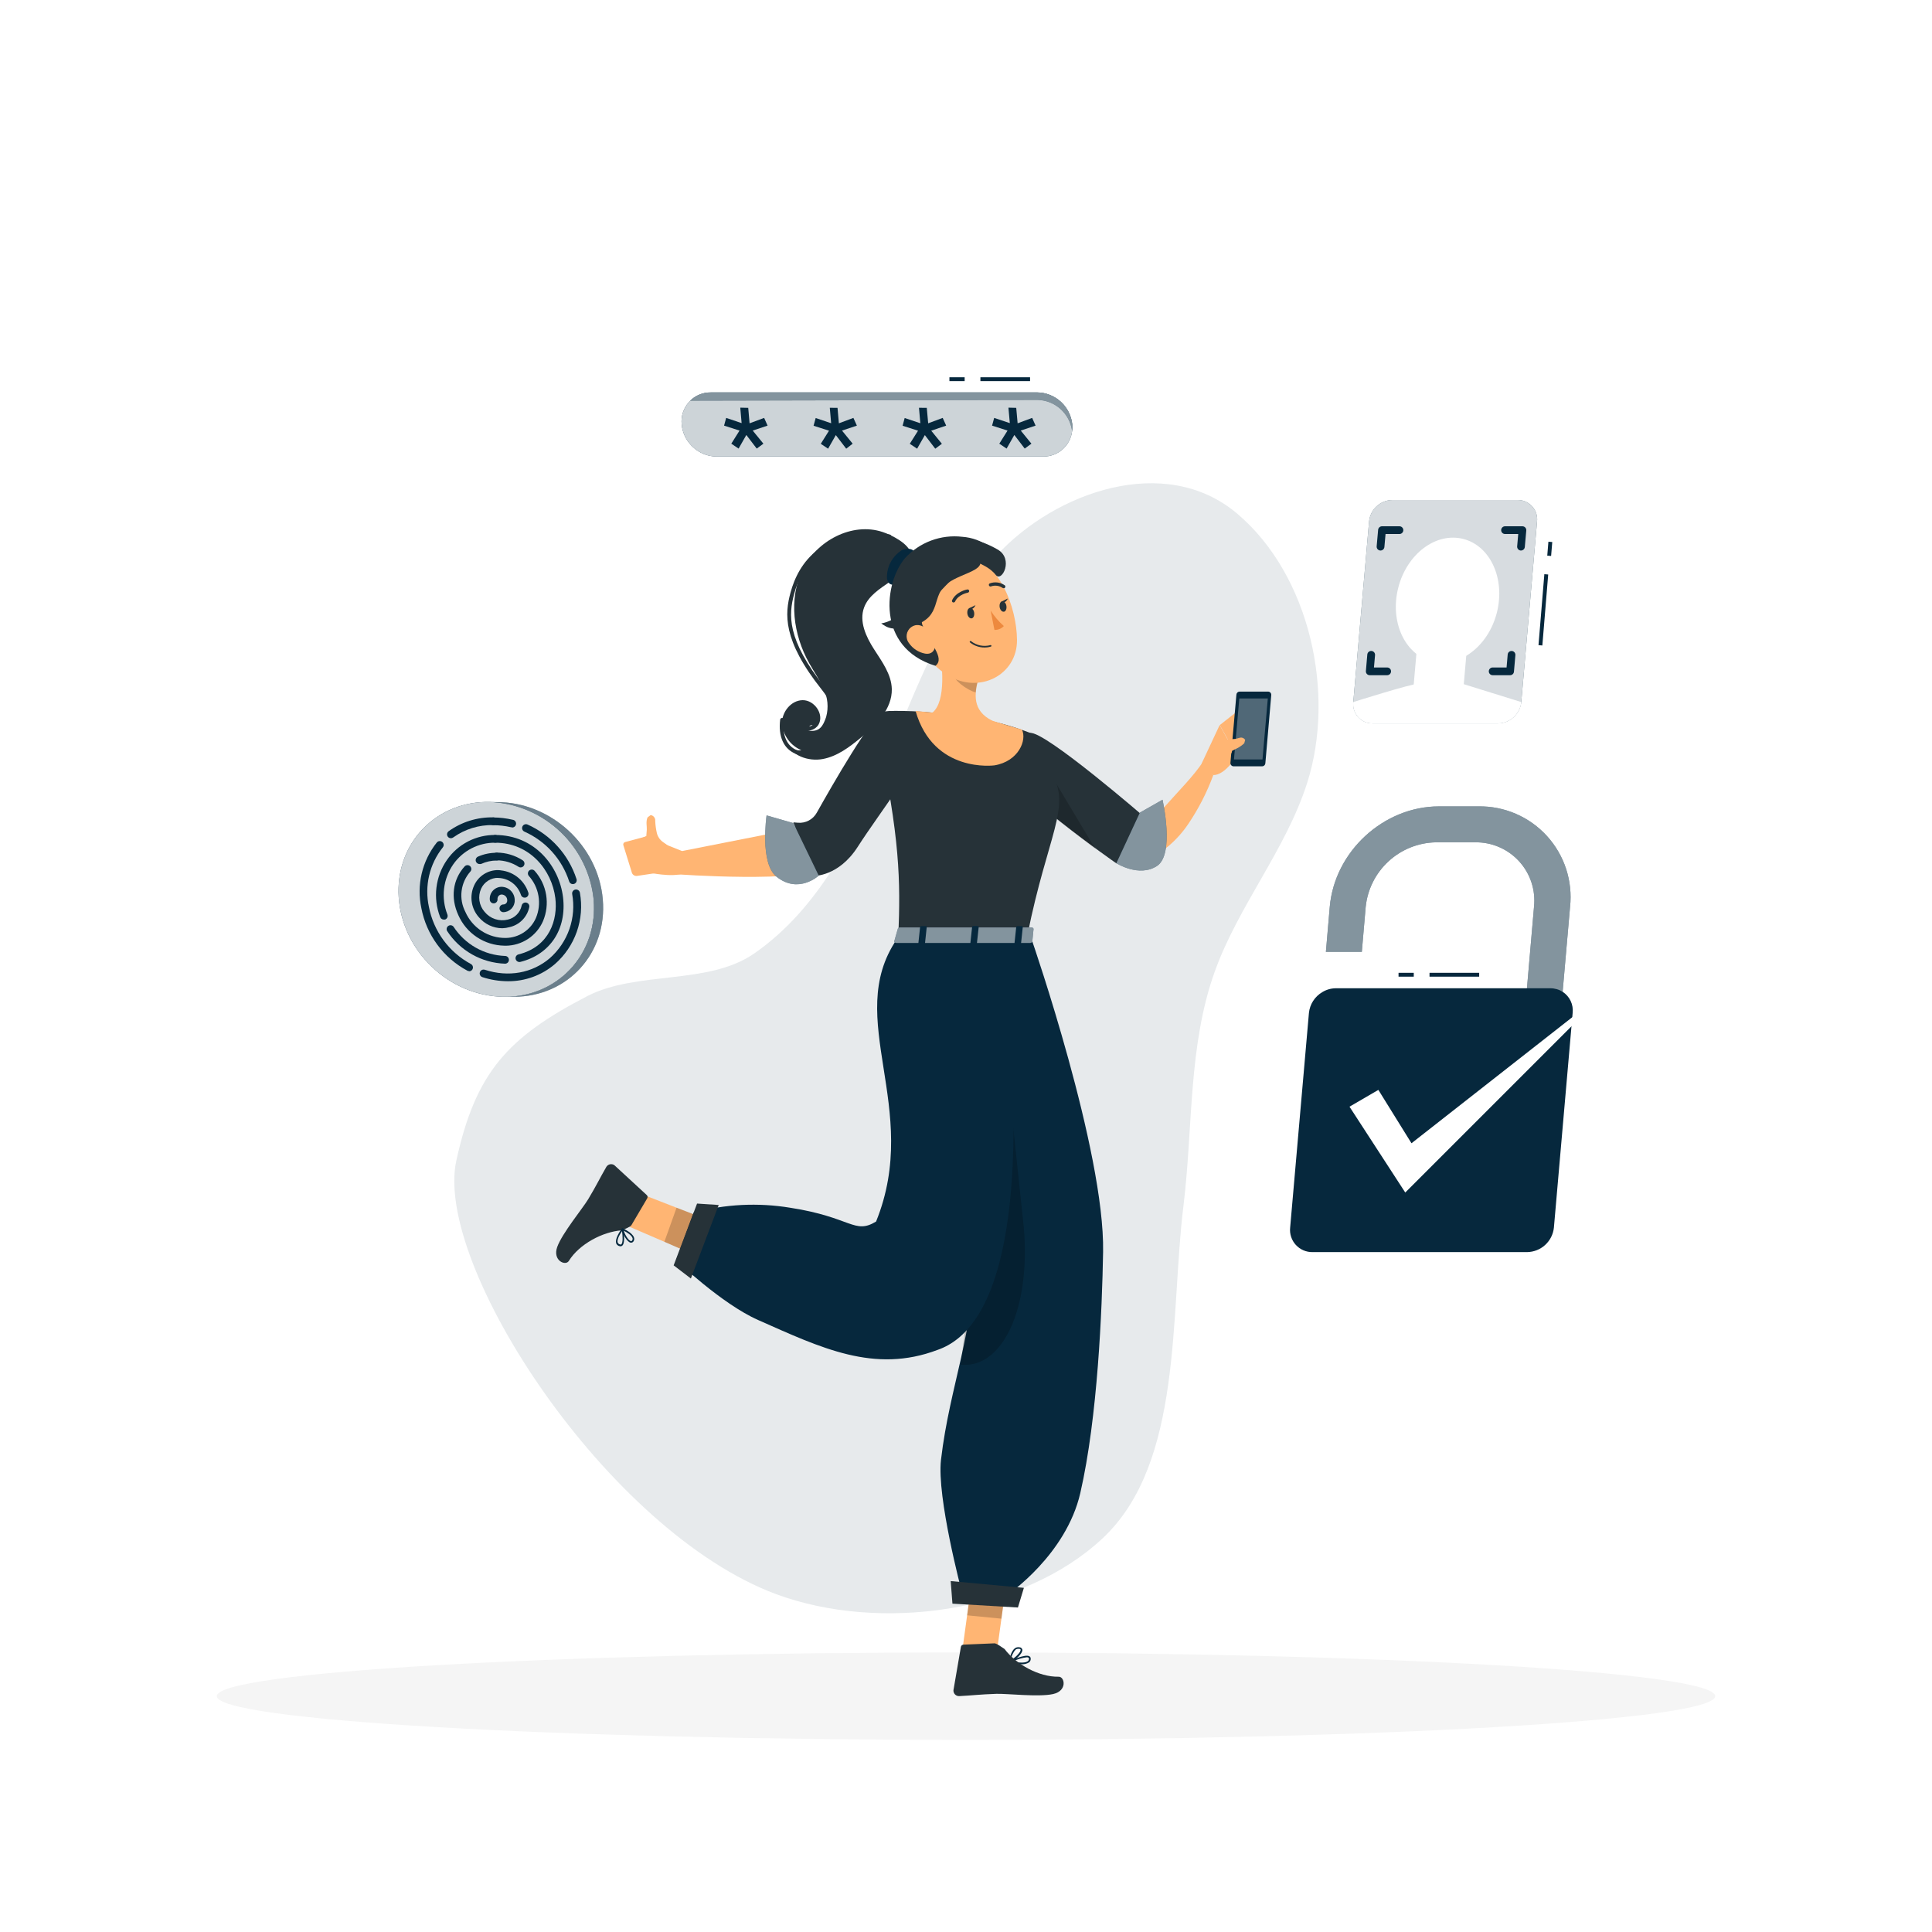 <svg width="260" height="260" viewBox="0 0 260 260" fill="none" xmlns="http://www.w3.org/2000/svg">
<g filter="url(#filter0_i_932_239)">
<path d="M134.191 70.673C126.989 78.442 123.271 88.722 119.226 98.509C115.18 108.295 110.188 118.305 101.473 124.332C95.285 128.612 85.717 126.61 79.035 130.052C68.276 135.626 64.007 140.353 61.412 152.188C58.323 166.26 81.838 202.155 104.463 210.538C118.331 215.67 137.696 213.101 148.45 202.956C159.203 192.811 157.456 172.973 159.26 158.298C160.566 147.727 159.879 136.75 163.483 126.729C166.676 117.853 173.051 110.339 175.916 101.348C179.728 89.388 176.353 73.46 166.483 65.114C156.79 56.935 142.017 62.223 134.191 70.673Z" fill="#06283D"/>
<g opacity="0.9">
<path d="M134.191 70.673C126.989 78.442 123.271 88.722 119.226 98.509C115.18 108.295 110.188 118.305 101.473 124.332C95.285 128.612 85.717 126.61 79.035 130.052C68.276 135.626 64.007 140.353 61.412 152.188C58.323 166.26 81.838 202.155 104.463 210.538C118.331 215.67 137.696 213.101 148.45 202.956C159.203 192.811 157.456 172.973 159.26 158.298C160.566 147.727 159.879 136.75 163.483 126.729C166.676 117.853 173.051 110.339 175.916 101.348C179.728 89.388 176.353 73.46 166.483 65.114C156.79 56.935 142.017 62.223 134.191 70.673Z" fill="white" stroke="white" stroke-miterlimit="10"/>
</g>
<path d="M130 230.147C185.683 230.147 230.823 227.511 230.823 224.26C230.823 221.009 185.683 218.374 130 218.374C74.317 218.374 29.177 221.009 29.177 224.26C29.177 227.511 74.317 230.147 130 230.147Z" fill="#F5F5F5"/>
<path d="M76.685 126.504C81.479 121.496 80.935 113.195 75.471 107.964C70.007 102.733 61.691 102.553 56.897 107.56C52.102 112.568 52.646 120.869 58.11 126.1C63.575 131.331 71.891 131.511 76.685 126.504Z" fill="#06283D"/>
<g opacity="0.8">
<path d="M76.685 126.504C81.479 121.496 80.935 113.195 75.471 107.964C70.007 102.733 61.691 102.553 56.897 107.56C52.102 112.568 52.646 120.869 58.11 126.1C63.575 131.331 71.891 131.511 76.685 126.504Z" fill="white"/>
</g>
<path d="M60.679 108.805C60.57 108.805 60.463 108.77 60.375 108.707C60.286 108.643 60.22 108.553 60.186 108.449C60.151 108.346 60.15 108.234 60.183 108.13C60.215 108.025 60.28 107.934 60.367 107.869C62.118 106.612 64.228 105.955 66.383 105.997C66.521 105.997 66.653 106.052 66.751 106.149C66.849 106.247 66.903 106.379 66.903 106.517C66.903 106.655 66.849 106.787 66.751 106.884C66.653 106.982 66.521 107.037 66.383 107.037C64.453 106.994 62.561 107.578 60.991 108.701C60.901 108.768 60.791 108.805 60.679 108.805Z" fill="#06283D"/>
<path d="M63.139 126.693C63.053 126.692 62.969 126.671 62.894 126.63C61.301 125.778 59.918 124.58 58.847 123.125C57.776 121.669 57.045 119.992 56.706 118.217C56.376 116.681 56.391 115.092 56.751 113.563C57.111 112.034 57.806 110.604 58.786 109.377C58.874 109.271 59.001 109.204 59.139 109.191C59.276 109.178 59.413 109.221 59.519 109.309C59.626 109.397 59.692 109.524 59.705 109.662C59.718 109.799 59.675 109.936 59.587 110.042C58.701 111.153 58.074 112.447 57.751 113.831C57.428 115.214 57.418 116.652 57.72 118.04C58.032 119.663 58.701 121.196 59.68 122.527C60.659 123.858 61.922 124.955 63.378 125.736C63.48 125.791 63.56 125.878 63.607 125.984C63.653 126.089 63.663 126.208 63.635 126.32C63.607 126.432 63.543 126.531 63.452 126.603C63.361 126.674 63.249 126.713 63.133 126.714L63.139 126.693Z" fill="#06283D"/>
<path d="M68.344 128.05C67.18 128.045 66.024 127.859 64.917 127.499C64.852 127.477 64.791 127.444 64.739 127.399C64.687 127.355 64.644 127.3 64.613 127.239C64.582 127.178 64.563 127.111 64.558 127.043C64.552 126.975 64.56 126.906 64.581 126.841C64.603 126.776 64.636 126.715 64.681 126.663C64.725 126.611 64.78 126.568 64.841 126.537C64.902 126.506 64.969 126.487 65.037 126.482C65.105 126.476 65.174 126.484 65.239 126.505C68.437 127.545 71.63 126.963 73.996 124.945C75.196 123.886 76.103 122.535 76.63 121.023C77.156 119.511 77.284 117.889 77.002 116.313C76.98 116.176 77.013 116.034 77.095 115.921C77.177 115.808 77.3 115.732 77.438 115.71C77.576 115.688 77.717 115.722 77.831 115.804C77.944 115.886 78.02 116.009 78.042 116.147C78.357 117.898 78.214 119.701 77.626 121.38C77.038 123.06 76.026 124.558 74.688 125.731C72.924 127.248 70.67 128.072 68.344 128.05Z" fill="#06283D"/>
<path d="M77.09 114.982C76.98 114.982 76.872 114.946 76.784 114.881C76.695 114.816 76.629 114.724 76.596 114.618C76.118 113.142 75.335 111.782 74.297 110.627C73.26 109.473 71.992 108.549 70.574 107.916C70.448 107.86 70.348 107.757 70.297 107.628C70.246 107.5 70.249 107.356 70.304 107.229C70.359 107.102 70.463 107.003 70.591 106.952C70.72 106.901 70.864 106.904 70.99 106.959C72.542 107.653 73.931 108.665 75.067 109.93C76.203 111.194 77.061 112.684 77.584 114.301C77.627 114.432 77.616 114.575 77.553 114.698C77.491 114.82 77.382 114.914 77.251 114.956C77.199 114.972 77.145 114.981 77.09 114.982Z" fill="#06283D"/>
<path d="M68.895 107.328C68.855 107.333 68.815 107.333 68.775 107.328C67.993 107.146 67.192 107.053 66.388 107.052C66.251 107.052 66.118 106.997 66.021 106.9C65.923 106.802 65.868 106.67 65.868 106.532C65.868 106.394 65.923 106.262 66.021 106.165C66.118 106.067 66.251 106.012 66.388 106.012C67.264 106.015 68.136 106.118 68.988 106.319C69.126 106.335 69.252 106.405 69.339 106.514C69.425 106.622 69.465 106.761 69.449 106.899C69.433 107.037 69.363 107.163 69.254 107.249C69.145 107.335 69.007 107.375 68.869 107.359L68.895 107.328Z" fill="#06283D"/>
<path d="M59.722 119.751C59.616 119.751 59.512 119.719 59.425 119.658C59.337 119.598 59.27 119.512 59.233 119.413C58.746 118.154 58.574 116.796 58.734 115.456C58.894 114.116 59.379 112.836 60.148 111.727C60.876 110.677 61.849 109.821 62.985 109.236C64.12 108.65 65.382 108.352 66.659 108.368C66.797 108.368 66.929 108.423 67.026 108.52C67.124 108.618 67.179 108.75 67.179 108.888C67.179 109.026 67.124 109.158 67.026 109.255C66.929 109.353 66.797 109.408 66.659 109.408C65.549 109.395 64.453 109.653 63.466 110.161C62.479 110.668 61.631 111.41 60.996 112.32C60.321 113.296 59.897 114.423 59.76 115.602C59.623 116.781 59.778 117.975 60.211 119.08C60.258 119.209 60.252 119.351 60.195 119.476C60.137 119.601 60.033 119.697 59.904 119.745C59.844 119.757 59.783 119.759 59.722 119.751Z" fill="#06283D"/>
<path d="M67.969 125.689C66.411 125.637 64.888 125.209 63.53 124.443C62.172 123.676 61.019 122.593 60.169 121.285C60.106 121.17 60.089 121.035 60.12 120.908C60.152 120.781 60.231 120.671 60.341 120.599C60.45 120.527 60.583 120.5 60.712 120.522C60.842 120.544 60.958 120.614 61.038 120.718C61.793 121.881 62.817 122.846 64.023 123.53C65.23 124.214 66.583 124.598 67.969 124.649C68.107 124.649 68.239 124.704 68.337 124.801C68.434 124.899 68.489 125.031 68.489 125.169C68.489 125.307 68.434 125.439 68.337 125.537C68.239 125.634 68.107 125.689 67.969 125.689Z" fill="#06283D"/>
<path d="M69.914 125.466C69.795 125.469 69.679 125.432 69.584 125.36C69.49 125.288 69.423 125.186 69.394 125.07C69.361 124.937 69.382 124.795 69.454 124.677C69.525 124.559 69.64 124.474 69.774 124.441C73.991 123.401 75.083 119.704 74.734 116.865C74.282 113.162 71.36 109.413 66.643 109.408C66.505 109.408 66.373 109.353 66.276 109.256C66.178 109.158 66.123 109.026 66.123 108.888C66.123 108.75 66.178 108.618 66.276 108.52C66.373 108.423 66.505 108.368 66.643 108.368C71.963 108.368 75.26 112.58 75.769 116.74C76.289 121.03 74.038 124.452 70.023 125.45C69.987 125.459 69.951 125.464 69.914 125.466Z" fill="#06283D"/>
<path d="M64.532 112.278C64.434 112.278 64.337 112.249 64.254 112.195C64.171 112.142 64.106 112.066 64.064 111.977C64.006 111.852 63.999 111.709 64.046 111.579C64.093 111.449 64.189 111.344 64.314 111.285C65.111 110.932 65.975 110.755 66.846 110.765C66.984 110.765 67.116 110.82 67.214 110.917C67.311 111.015 67.366 111.147 67.366 111.285C67.366 111.423 67.311 111.555 67.214 111.653C67.116 111.75 66.984 111.805 66.846 111.805C66.129 111.806 65.419 111.96 64.766 112.257C64.691 112.282 64.611 112.289 64.532 112.278Z" fill="#06283D"/>
<path d="M67.876 123.266C66.559 123.245 65.275 122.847 64.178 122.118C63.08 121.39 62.214 120.363 61.682 119.158C60.606 116.813 60.923 114.363 62.53 112.595C62.623 112.494 62.753 112.434 62.89 112.428C63.028 112.423 63.162 112.471 63.263 112.564C63.364 112.657 63.424 112.787 63.43 112.924C63.436 113.062 63.387 113.196 63.294 113.297C62.648 114.028 62.239 114.938 62.12 115.906C62.001 116.874 62.179 117.856 62.629 118.721C63.088 119.771 63.846 120.664 64.809 121.287C65.771 121.91 66.896 122.236 68.042 122.226C68.909 122.22 69.756 121.962 70.481 121.485C71.205 121.008 71.776 120.332 72.124 119.537C72.516 118.6 72.634 117.572 72.464 116.57C72.295 115.569 71.845 114.636 71.167 113.88C71.123 113.828 71.089 113.768 71.068 113.703C71.047 113.638 71.039 113.569 71.044 113.501C71.049 113.433 71.068 113.367 71.099 113.306C71.13 113.245 71.172 113.191 71.224 113.147C71.276 113.102 71.336 113.069 71.401 113.047C71.466 113.026 71.535 113.018 71.603 113.023C71.671 113.029 71.737 113.047 71.798 113.078C71.859 113.109 71.913 113.152 71.958 113.204C72.765 114.109 73.298 115.225 73.496 116.422C73.694 117.619 73.548 118.847 73.076 119.964C72.649 120.938 71.95 121.769 71.062 122.356C70.175 122.942 69.137 123.26 68.073 123.271L67.876 123.266Z" fill="#06283D"/>
<path d="M70.065 112.736C69.967 112.736 69.871 112.707 69.789 112.653C68.911 112.087 67.89 111.784 66.846 111.779C66.708 111.779 66.576 111.724 66.478 111.627C66.381 111.529 66.326 111.397 66.326 111.259C66.326 111.121 66.381 110.989 66.478 110.891C66.576 110.794 66.708 110.739 66.846 110.739C68.088 110.744 69.303 111.105 70.346 111.779C70.44 111.84 70.512 111.93 70.551 112.035C70.59 112.14 70.594 112.255 70.563 112.362C70.531 112.47 70.466 112.564 70.376 112.632C70.286 112.699 70.177 112.736 70.065 112.736Z" fill="#06283D"/>
<path d="M67.6 120.921C66.992 120.917 66.393 120.779 65.844 120.519C65.295 120.258 64.81 119.881 64.423 119.413C63.923 118.841 63.598 118.137 63.488 117.385C63.377 116.634 63.485 115.866 63.799 115.175C64.079 114.547 64.537 114.015 65.117 113.645C65.696 113.275 66.372 113.084 67.059 113.095C67.197 113.095 67.329 113.149 67.427 113.247C67.524 113.344 67.579 113.477 67.579 113.615C67.579 113.753 67.524 113.885 67.427 113.982C67.329 114.08 67.197 114.135 67.059 114.135C66.573 114.126 66.095 114.259 65.683 114.519C65.272 114.779 64.946 115.153 64.745 115.596C64.517 116.107 64.44 116.672 64.523 117.225C64.607 117.779 64.849 118.296 65.218 118.716C65.587 119.167 66.075 119.504 66.628 119.688C67.18 119.872 67.773 119.896 68.338 119.756C68.798 119.652 69.219 119.419 69.55 119.083C69.88 118.748 70.108 118.324 70.205 117.863C70.235 117.729 70.317 117.612 70.433 117.538C70.549 117.464 70.69 117.438 70.824 117.468C70.891 117.482 70.954 117.509 71.011 117.548C71.067 117.587 71.116 117.637 71.153 117.694C71.19 117.752 71.215 117.816 71.228 117.883C71.24 117.951 71.239 118.02 71.224 118.087C71.087 118.737 70.766 119.335 70.3 119.81C69.834 120.284 69.241 120.616 68.593 120.765C68.269 120.856 67.936 120.908 67.6 120.921Z" fill="#06283D"/>
<path d="M70.627 116.802C70.512 116.808 70.399 116.775 70.305 116.709C70.21 116.643 70.141 116.548 70.107 116.438C69.899 115.787 69.493 115.216 68.946 114.806C68.399 114.396 67.738 114.167 67.054 114.15C66.916 114.15 66.784 114.096 66.686 113.998C66.589 113.901 66.534 113.768 66.534 113.63C66.534 113.492 66.589 113.36 66.686 113.263C66.784 113.165 66.916 113.11 67.054 113.11C67.958 113.13 68.834 113.432 69.559 113.972C70.284 114.513 70.822 115.266 71.1 116.126C71.121 116.192 71.129 116.26 71.123 116.329C71.117 116.397 71.098 116.463 71.067 116.524C71.036 116.585 70.992 116.639 70.94 116.683C70.888 116.727 70.827 116.761 70.762 116.782C70.718 116.794 70.672 116.801 70.627 116.802Z" fill="#06283D"/>
<path d="M67.741 118.757C67.603 118.757 67.47 118.703 67.373 118.605C67.275 118.508 67.221 118.375 67.221 118.237C67.221 118.1 67.275 117.967 67.373 117.87C67.47 117.772 67.603 117.717 67.741 117.717C67.812 117.718 67.882 117.703 67.947 117.675C68.012 117.647 68.071 117.606 68.12 117.554C68.168 117.503 68.206 117.442 68.23 117.375C68.255 117.308 68.265 117.237 68.261 117.166C68.263 117.065 68.246 116.964 68.21 116.87C68.173 116.775 68.118 116.689 68.048 116.616C67.978 116.543 67.894 116.485 67.801 116.444C67.708 116.404 67.608 116.382 67.507 116.381C67.43 116.383 67.355 116.4 67.286 116.431C67.216 116.463 67.153 116.507 67.101 116.563C67.048 116.626 67.007 116.699 66.982 116.777C66.957 116.856 66.948 116.939 66.955 117.021C66.96 117.089 66.95 117.157 66.928 117.222C66.905 117.287 66.871 117.346 66.825 117.397C66.78 117.449 66.725 117.49 66.663 117.52C66.602 117.55 66.535 117.568 66.467 117.572C66.398 117.576 66.33 117.567 66.265 117.544C66.201 117.522 66.141 117.487 66.09 117.442C66.039 117.396 65.997 117.341 65.967 117.28C65.937 117.218 65.919 117.151 65.915 117.083C65.897 116.865 65.923 116.645 65.993 116.438C66.062 116.23 66.173 116.039 66.32 115.875C66.466 115.712 66.644 115.581 66.842 115.489C67.041 115.397 67.257 115.347 67.475 115.341C67.713 115.342 67.949 115.39 68.168 115.482C68.388 115.574 68.587 115.709 68.754 115.879C68.92 116.049 69.052 116.25 69.141 116.471C69.229 116.692 69.273 116.928 69.269 117.166C69.274 117.374 69.236 117.58 69.16 117.773C69.083 117.966 68.969 118.141 68.824 118.29C68.678 118.438 68.505 118.555 68.314 118.636C68.122 118.716 67.917 118.758 67.709 118.757H67.741Z" fill="#06283D"/>
<path d="M81.12 117.026C81.754 124.269 76.393 130.14 69.16 130.14H68.599C75.494 129.787 80.501 124.056 79.888 117.041C79.533 113.608 77.976 110.41 75.492 108.014C73.007 105.618 69.755 104.178 66.311 103.948C66.493 103.948 66.68 103.948 66.867 103.948C74.121 103.917 80.507 109.787 81.12 117.026Z" fill="#06283D"/>
<g opacity="0.4">
<path d="M81.12 117.026C81.754 124.269 76.393 130.14 69.16 130.14H68.599C75.494 129.787 80.501 124.056 79.888 117.041C79.533 113.608 77.976 110.41 75.492 108.014C73.007 105.618 69.755 104.178 66.311 103.948C66.493 103.948 66.68 103.948 66.867 103.948C74.121 103.917 80.507 109.787 81.12 117.026Z" fill="white"/>
</g>
<path d="M91.738 53.113C91.751 53.268 91.772 53.422 91.801 53.576C91.997 54.578 92.511 55.489 93.267 56.176C94.124 56.978 95.25 57.429 96.424 57.439H140.358C140.871 57.45 141.381 57.358 141.858 57.169C142.335 56.981 142.77 56.699 143.137 56.341C143.504 55.983 143.797 55.556 143.997 55.084C144.198 54.611 144.303 54.104 144.305 53.591C144.313 53.437 144.313 53.283 144.305 53.128C144.183 51.964 143.64 50.885 142.778 50.092C141.917 49.299 140.796 48.848 139.625 48.823H95.68C95.129 48.812 94.582 48.918 94.075 49.134C93.569 49.351 93.114 49.673 92.741 50.078C92.368 50.484 92.086 50.965 91.913 51.488C91.74 52.011 91.681 52.565 91.738 53.113Z" fill="#06283D"/>
<path opacity="0.8" d="M91.738 53.113C91.751 53.268 91.772 53.422 91.801 53.576C91.997 54.578 92.511 55.489 93.267 56.176C94.124 56.978 95.25 57.429 96.424 57.439H140.358C140.871 57.45 141.381 57.358 141.858 57.169C142.335 56.981 142.77 56.699 143.137 56.341C143.504 55.983 143.797 55.556 143.997 55.084C144.198 54.611 144.303 54.104 144.305 53.591C144.313 53.437 144.313 53.283 144.305 53.128C144.183 51.964 143.64 50.885 142.778 50.092C141.917 49.299 140.796 48.848 139.625 48.823H95.68C95.129 48.812 94.582 48.918 94.075 49.134C93.569 49.351 93.114 49.673 92.741 50.078C92.368 50.484 92.086 50.965 91.913 51.488C91.74 52.011 91.681 52.565 91.738 53.113Z" fill="white"/>
<path d="M144.305 53.56C144.305 53.699 144.295 53.838 144.274 53.976C144.119 52.838 143.562 51.793 142.704 51.03C141.845 50.267 140.742 49.837 139.594 49.816L92.882 49.92C93.253 49.56 93.69 49.276 94.17 49.085C94.65 48.894 95.163 48.8 95.68 48.807H139.615C140.785 48.833 141.906 49.284 142.768 50.076C143.629 50.869 144.172 51.949 144.295 53.113C144.305 53.262 144.309 53.411 144.305 53.56Z" fill="#06283D"/>
<path opacity="0.5" d="M144.305 53.56C144.305 53.699 144.295 53.838 144.274 53.976C144.119 52.838 143.562 51.793 142.704 51.03C141.845 50.267 140.742 49.837 139.594 49.816L92.882 49.92C93.253 49.56 93.69 49.276 94.17 49.085C94.65 48.894 95.163 48.8 95.68 48.807H139.615C140.785 48.833 141.906 49.284 142.768 50.076C143.629 50.869 144.172 51.949 144.295 53.113C144.305 53.262 144.309 53.411 144.305 53.56Z" fill="white"/>
<path d="M136.76 50.887L136.947 52.967L138.902 52.239L139.365 53.279L137.368 53.945L138.804 55.708L137.904 56.368L136.505 54.538L135.465 56.368L134.482 55.708L135.59 53.945L133.51 53.279L133.791 52.239L135.897 52.941L135.71 50.861L136.76 50.887Z" fill="#06283D"/>
<path d="M124.722 50.887L124.909 52.967L126.864 52.239L127.332 53.279L125.32 53.96L126.755 55.723L125.861 56.383L124.462 54.553L123.422 56.383L122.434 55.723L123.547 53.96L121.467 53.295L121.748 52.255L123.854 52.957L123.672 50.877L124.722 50.887Z" fill="#06283D"/>
<path d="M112.71 50.887L112.892 52.967L114.847 52.239L115.315 53.279L113.313 53.945L114.748 55.708L113.88 56.383L112.481 54.553L111.441 56.383L110.458 55.723L111.566 53.96L109.486 53.295L109.772 52.255L111.852 52.957L111.67 50.877L112.71 50.887Z" fill="#06283D"/>
<path d="M100.693 50.887L100.875 52.967L102.835 52.239L103.298 53.279L101.296 53.945L102.736 55.708L101.837 56.368L100.438 54.538L99.398 56.368L98.415 55.708L99.523 53.945L97.443 53.279L97.724 52.239L99.804 52.941L99.622 50.861L100.693 50.887Z" fill="#06283D"/>
<path d="M129.818 46.769H127.769V47.289H129.818V46.769Z" fill="#06283D"/>
<path d="M138.621 46.769H131.939V47.289H138.621V46.769Z" fill="#06283D"/>
<path opacity="0.8" d="M206.851 66.165L204.724 90.48C204.642 91.256 204.28 91.975 203.706 92.504C203.131 93.032 202.384 93.333 201.604 93.35H184.72C184.354 93.352 183.992 93.277 183.658 93.13C183.323 92.983 183.024 92.767 182.778 92.496C182.533 92.225 182.348 91.905 182.234 91.558C182.121 91.211 182.082 90.843 182.12 90.48L184.246 66.159C184.325 65.382 184.686 64.661 185.261 64.132C185.836 63.603 186.585 63.303 187.366 63.289H204.251C204.617 63.287 204.979 63.362 205.314 63.51C205.649 63.657 205.949 63.874 206.194 64.145C206.439 64.417 206.625 64.737 206.738 65.085C206.851 65.433 206.89 65.801 206.851 66.165Z" fill="#06283D"/>
<path opacity="0.8" d="M206.851 66.165L204.724 90.48C204.642 91.256 204.28 91.975 203.706 92.504C203.131 93.032 202.384 93.333 201.604 93.35H184.72C184.354 93.352 183.992 93.277 183.658 93.13C183.323 92.983 183.024 92.767 182.778 92.496C182.533 92.225 182.348 91.905 182.234 91.558C182.121 91.211 182.082 90.843 182.12 90.48L184.246 66.159C184.325 65.382 184.686 64.661 185.261 64.132C185.836 63.603 186.585 63.303 187.366 63.289H204.251C204.617 63.287 204.979 63.362 205.314 63.51C205.649 63.657 205.949 63.874 206.194 64.145C206.439 64.417 206.625 64.737 206.738 65.085C206.851 65.433 206.89 65.801 206.851 66.165Z" fill="white"/>
<path d="M185.786 70.086H185.739C185.602 70.074 185.475 70.008 185.386 69.903C185.297 69.797 185.254 69.661 185.266 69.524L185.463 67.298C185.475 67.169 185.535 67.048 185.631 66.961C185.727 66.873 185.853 66.825 185.983 66.825H188.333C188.471 66.825 188.604 66.88 188.701 66.978C188.799 67.075 188.853 67.207 188.853 67.345C188.853 67.483 188.799 67.615 188.701 67.713C188.604 67.81 188.471 67.865 188.333 67.865H186.461L186.306 69.612C186.294 69.742 186.234 69.863 186.138 69.95C186.041 70.038 185.916 70.086 185.786 70.086Z" fill="#06283D"/>
<path d="M204.693 70.086H204.646C204.509 70.074 204.382 70.008 204.293 69.903C204.205 69.797 204.161 69.661 204.173 69.524L204.318 67.865H202.54C202.402 67.865 202.27 67.81 202.172 67.713C202.075 67.615 202.02 67.483 202.02 67.345C202.02 67.207 202.075 67.075 202.172 66.978C202.27 66.88 202.402 66.825 202.54 66.825H204.88C204.952 66.825 205.024 66.84 205.09 66.869C205.157 66.898 205.216 66.94 205.265 66.994C205.314 67.047 205.352 67.11 205.375 67.179C205.398 67.247 205.407 67.32 205.4 67.392L205.202 69.612C205.191 69.74 205.132 69.859 205.038 69.947C204.944 70.034 204.821 70.084 204.693 70.086Z" fill="#06283D"/>
<path d="M186.68 86.866H184.33C184.258 86.866 184.188 86.851 184.123 86.822C184.057 86.794 183.998 86.752 183.95 86.7C183.901 86.647 183.864 86.584 183.841 86.516C183.818 86.448 183.809 86.376 183.815 86.304L184.007 84.079C184.019 83.941 184.085 83.813 184.191 83.724C184.297 83.635 184.434 83.591 184.571 83.603C184.709 83.615 184.837 83.681 184.926 83.787C185.015 83.892 185.059 84.029 185.047 84.167L184.902 85.826H186.68C186.818 85.826 186.95 85.881 187.048 85.978C187.145 86.076 187.2 86.208 187.2 86.346C187.2 86.484 187.145 86.616 187.048 86.714C186.95 86.811 186.818 86.866 186.68 86.866Z" fill="#06283D"/>
<path d="M203.221 86.866H200.876C200.738 86.866 200.606 86.811 200.508 86.714C200.411 86.616 200.356 86.484 200.356 86.346C200.356 86.208 200.411 86.076 200.508 85.978C200.606 85.881 200.738 85.826 200.876 85.826H202.748L202.899 84.079C202.911 83.942 202.976 83.815 203.082 83.726C203.187 83.637 203.323 83.594 203.46 83.606C203.598 83.618 203.724 83.683 203.813 83.789C203.902 83.894 203.945 84.03 203.934 84.167L203.741 86.393C203.729 86.522 203.67 86.643 203.573 86.731C203.477 86.818 203.351 86.867 203.221 86.866Z" fill="#06283D"/>
<path d="M201.431 78.482C202.605 73.929 200.59 69.474 196.931 68.53C193.271 67.586 189.352 70.512 188.179 75.064C187.005 79.617 189.02 84.072 192.679 85.016C196.339 85.959 200.257 83.034 201.431 78.482Z" fill="white"/>
<path d="M196.846 89.715H190.112L190.7 82.981H197.434L196.846 89.715Z" fill="white"/>
<path d="M204.724 90.48C204.642 91.256 204.28 91.975 203.706 92.504C203.131 93.032 202.384 93.333 201.604 93.35H184.72C184.354 93.352 183.992 93.277 183.658 93.13C183.323 92.983 183.024 92.766 182.778 92.496C182.533 92.225 182.348 91.905 182.234 91.558C182.121 91.211 182.082 90.843 182.12 90.48C182.12 90.48 189.878 88.025 190.835 88.025H196.83L204.724 90.48Z" fill="white"/>
<path d="M207.831 73.271L207.044 82.822L207.563 82.865L208.35 73.314L207.831 73.271Z" fill="#06283D"/>
<path d="M208.378 68.9L208.224 70.776L208.742 70.819L208.897 68.943L208.378 68.9Z" fill="#06283D"/>
<path d="M190.258 126.916H188.209V127.436H190.258V126.916Z" fill="#06283D"/>
<path d="M199.061 126.916H192.379V127.436H199.061V126.916Z" fill="#06283D"/>
<path d="M211.292 118.04L209.997 132.86C209.93 133.515 209.625 134.123 209.14 134.568C208.655 135.014 208.024 135.266 207.366 135.278C207.056 135.283 206.748 135.223 206.464 135.101C206.179 134.978 205.924 134.796 205.715 134.568C205.506 134.339 205.348 134.068 205.252 133.774C205.155 133.48 205.122 133.168 205.156 132.86L206.44 118.04C206.56 116.935 206.443 115.817 206.097 114.76C205.752 113.703 205.186 112.732 204.436 111.911C203.687 111.089 202.771 110.437 201.75 109.997C200.73 109.556 199.627 109.338 198.515 109.356H193.232C190.869 109.401 188.604 110.309 186.865 111.908C185.125 113.508 184.031 115.689 183.789 118.04L183.269 124.093H178.433L178.953 118.04C179.603 110.583 186.202 104.52 193.653 104.52H198.957C200.688 104.491 202.405 104.831 203.994 105.517C205.583 106.203 207.008 107.219 208.175 108.497C209.341 109.776 210.222 111.288 210.76 112.933C211.297 114.579 211.478 116.319 211.292 118.04Z" fill="#06283D"/>
<g opacity="0.5">
<path d="M211.292 118.04L209.997 132.86C209.93 133.515 209.625 134.123 209.14 134.568C208.655 135.014 208.024 135.266 207.366 135.278C207.056 135.283 206.748 135.223 206.464 135.101C206.179 134.978 205.924 134.796 205.715 134.568C205.506 134.339 205.348 134.068 205.252 133.774C205.155 133.48 205.122 133.168 205.156 132.86L206.44 118.04C206.56 116.935 206.443 115.817 206.097 114.76C205.752 113.703 205.186 112.732 204.436 111.911C203.687 111.089 202.771 110.437 201.75 109.997C200.73 109.556 199.627 109.338 198.515 109.356H193.232C190.869 109.401 188.604 110.309 186.865 111.908C185.125 113.508 184.031 115.689 183.789 118.04L183.269 124.093H178.433L178.953 118.04C179.603 110.583 186.202 104.52 193.653 104.52H198.957C200.688 104.491 202.405 104.831 203.994 105.517C205.583 106.203 207.008 107.219 208.175 108.497C209.341 109.776 210.222 111.288 210.76 112.933C211.297 114.579 211.478 116.319 211.292 118.04Z" fill="white"/>
</g>
<path d="M211.64 132.319L209.118 161.2C209.026 162.095 208.61 162.926 207.946 163.535C207.283 164.143 206.42 164.488 205.52 164.502H176.639C176.216 164.51 175.796 164.427 175.407 164.26C175.019 164.093 174.67 163.845 174.385 163.532C174.099 163.22 173.884 162.85 173.753 162.448C173.621 162.046 173.577 161.621 173.623 161.2L176.15 132.319C176.208 131.743 176.401 131.189 176.714 130.702C177.027 130.215 177.45 129.809 177.949 129.516C178.491 129.184 179.113 129.005 179.748 128.996H208.624C209.214 128.993 209.793 129.157 210.293 129.47C210.76 129.772 211.134 130.2 211.372 130.703C211.61 131.206 211.702 131.766 211.64 132.319Z" fill="#06283D"/>
<path d="M181.61 144.934L189.113 156.484L213.86 131.737C213.899 131.691 213.919 131.633 213.918 131.573C213.917 131.513 213.895 131.456 213.855 131.411C213.816 131.367 213.761 131.338 213.702 131.33C213.643 131.322 213.583 131.335 213.533 131.368L189.951 149.854L185.494 142.672L181.61 144.934Z" fill="white"/>
<path d="M143.52 99.658L143.697 99.871L143.936 100.147C144.108 100.329 144.274 100.521 144.456 100.698C144.815 101.072 145.205 101.436 145.6 101.806C146.39 102.534 147.218 103.22 148.08 103.86C148.959 104.515 149.885 105.113 150.81 105.706C151.33 105.986 151.757 106.283 152.246 106.553L153.374 107.177C153.538 107.25 153.723 107.261 153.894 107.208C154.258 107.099 156.348 105.03 157.014 104.26C158.491 102.57 160.727 100.344 161.933 98.452L163.28 100.308C162.429 102.627 161.299 104.834 159.916 106.881C159.172 107.987 158.279 108.986 157.264 109.85C156.654 110.364 155.966 110.776 155.225 111.072C154.287 111.447 153.256 111.525 152.272 111.296C152.017 111.234 151.768 111.15 151.528 111.046L151.06 110.843L150.218 110.458C149.651 110.209 149.105 109.907 148.554 109.632C147.452 109.044 146.382 108.396 145.35 107.692C144.31 106.977 143.312 106.202 142.36 105.373C141.866 104.941 141.424 104.504 140.972 104.031C140.748 103.797 140.52 103.553 140.301 103.298L139.979 102.903C139.859 102.757 139.771 102.648 139.61 102.424L143.52 99.658Z" fill="#FFB573"/>
<path d="M161.72 98.738L164.133 93.579L166.437 97.708C166.437 97.708 164.923 100.308 163.28 100.308L161.72 98.738Z" fill="#FFB573"/>
<path d="M166.868 91.437L169.302 94.567L166.457 97.703L164.154 93.579L166.868 91.437Z" fill="#FFB573"/>
<path d="M166.021 99.128H169.853C169.961 99.127 170.065 99.086 170.145 99.013C170.224 98.94 170.274 98.84 170.285 98.732L171.08 89.544C171.086 89.484 171.079 89.423 171.06 89.366C171.041 89.309 171.01 89.256 170.969 89.212C170.929 89.167 170.879 89.131 170.824 89.107C170.769 89.083 170.709 89.07 170.649 89.071H166.821C166.712 89.072 166.608 89.113 166.528 89.187C166.448 89.261 166.399 89.363 166.39 89.471L165.584 98.654C165.579 98.715 165.586 98.775 165.606 98.833C165.626 98.89 165.657 98.943 165.698 98.987C165.739 99.032 165.789 99.067 165.845 99.091C165.9 99.115 165.96 99.128 166.021 99.128Z" fill="#06283D"/>
<path opacity="0.3" d="M166.062 98.207H169.9L170.617 89.996H166.78L166.062 98.207Z" fill="white"/>
<path d="M165.812 97.042L166.494 96.694C166.84 96.518 167.161 96.294 167.445 96.028L167.57 95.576C167.497 95.456 167.388 95.362 167.258 95.308C167.127 95.255 166.984 95.245 166.847 95.28L166.28 95.436L163.467 95.649L163.4 96.834L164.221 98.103H164.502C164.812 98.114 165.115 98.013 165.356 97.818C165.596 97.623 165.759 97.347 165.812 97.042Z" fill="#FFB573"/>
<path d="M138.611 94.64C140.561 94.286 154.315 106.21 154.315 106.21L150.238 112.19C150.238 112.19 135.2 101.717 135.678 99.19C136.141 96.533 135.772 95.16 138.611 94.64Z" fill="#263238"/>
<path opacity="0.2" d="M140.348 98.452L140.197 104.692C141.757 105.903 147.394 110.224 147.394 110.224L140.348 98.452Z" fill="black"/>
<path d="M129.444 218.561L134.056 219.014L135.522 208.317L130.905 207.865L129.444 218.561Z" fill="#FFB573"/>
<path d="M84.032 155.797L82.852 160.29L92.831 164.591L94.9 160.03L84.032 155.797Z" fill="#FFB573"/>
<path d="M137.358 219.96C137.755 220.009 138.157 219.921 138.497 219.711C138.57 219.647 138.628 219.566 138.664 219.476C138.7 219.385 138.714 219.287 138.705 219.191C138.705 219.13 138.688 219.07 138.657 219.018C138.626 218.966 138.582 218.923 138.528 218.894C137.972 218.561 136.089 219.456 135.876 219.555C135.856 219.564 135.839 219.58 135.828 219.599C135.816 219.619 135.812 219.641 135.814 219.664C135.817 219.687 135.827 219.708 135.843 219.725C135.859 219.742 135.879 219.753 135.902 219.757C136.38 219.869 136.868 219.937 137.358 219.96ZM138.195 219.029C138.268 219.024 138.34 219.04 138.403 219.076C138.425 219.088 138.444 219.105 138.456 219.126C138.469 219.147 138.476 219.171 138.476 219.196C138.482 219.261 138.472 219.326 138.447 219.387C138.423 219.447 138.385 219.501 138.336 219.544C138.05 219.789 137.296 219.809 136.256 219.612C136.869 219.305 137.53 219.107 138.211 219.024L138.195 219.029Z" fill="#06283D"/>
<path d="M135.923 219.737H135.965C136.526 219.503 137.655 218.535 137.582 218.005C137.561 217.913 137.51 217.83 137.436 217.772C137.362 217.713 137.27 217.682 137.176 217.683C137.068 217.662 136.956 217.666 136.85 217.693C136.743 217.72 136.643 217.769 136.557 217.839C135.959 218.301 135.819 219.555 135.809 219.601C135.804 219.62 135.803 219.64 135.808 219.659C135.812 219.678 135.822 219.696 135.835 219.711C135.847 219.721 135.861 219.728 135.876 219.733C135.891 219.737 135.907 219.739 135.923 219.737ZM137.072 217.88H137.135C137.337 217.911 137.348 217.989 137.348 218.015C137.395 218.333 136.625 219.102 136.048 219.409C136.103 218.882 136.325 218.386 136.682 217.995C136.798 217.911 136.941 217.876 137.083 217.896L137.072 217.88Z" fill="#06283D"/>
<path d="M133.827 217.152L129.667 217.329C129.578 217.33 129.491 217.364 129.425 217.424C129.359 217.485 129.317 217.567 129.308 217.657L128.31 223.465C128.304 223.564 128.318 223.663 128.351 223.756C128.384 223.849 128.435 223.935 128.501 224.009C128.568 224.082 128.648 224.142 128.737 224.184C128.827 224.226 128.924 224.251 129.022 224.255H129.106C130.92 224.162 131.794 224.027 134.092 223.949C135.502 223.902 139.812 224.411 141.736 223.975C143.66 223.538 143.296 221.629 142.47 221.645C139.797 221.697 136.713 219.955 135.19 217.917C134.924 217.745 134.118 217.137 133.827 217.152Z" fill="#263238"/>
<path d="M84.973 160.878L87.095 157.274C87.143 157.198 87.16 157.106 87.144 157.017C87.128 156.929 87.079 156.85 87.007 156.796L82.68 152.807C82.519 152.694 82.32 152.648 82.126 152.679C81.932 152.71 81.757 152.816 81.64 152.974L81.593 153.046C80.689 154.606 80.33 155.428 79.149 157.399C78.421 158.61 75.644 161.975 74.989 163.81C74.334 165.646 76.112 166.41 76.549 165.693C77.959 163.415 81.094 161.772 83.642 161.574C83.886 161.481 84.828 161.132 84.973 160.878Z" fill="#263238"/>
<path opacity="0.2" d="M135.522 208.317L134.768 213.835L130.151 213.382L130.9 207.87L135.522 208.317Z" fill="black"/>
<path opacity="0.2" d="M97.968 161.143L95.836 165.953L89.409 163.114L91.047 158.532L97.968 161.143Z" fill="black"/>
<path d="M141.56 100.126C144.196 104.608 140.972 108.389 138.279 121.784L120.9 121.831C121.181 114.613 121.15 108.779 118.071 94.578C117.991 94.228 117.992 93.864 118.072 93.514C118.152 93.165 118.31 92.837 118.535 92.557C118.76 92.277 119.044 92.052 119.368 91.897C119.692 91.743 120.047 91.664 120.406 91.666C121.841 91.666 123.646 91.712 125.481 91.9C128.377 92.136 131.252 92.572 134.087 93.205C135.625 93.576 137.136 94.048 138.611 94.619C139.506 94.921 140.582 97.354 141.56 100.126Z" fill="#263238"/>
<path d="M138.923 122.689C138.923 122.689 148.684 150.909 148.45 164.481C148.315 172.255 147.727 186.742 145.382 196.929C143.468 205.249 135.668 210.553 135.668 210.553L129.428 210.184C129.428 210.184 126.048 197.496 126.636 192.447C127.806 182.395 131.274 174.845 130.853 165.615C130.187 150.504 125.715 122.455 125.715 122.455L138.923 122.689Z" fill="#06283D"/>
<path d="M128.175 211.812L136.989 212.332L137.79 209.685L127.941 208.775L128.175 211.812Z" fill="#263238"/>
<path opacity="0.2" d="M129.288 179.702C129.288 179.702 129.288 179.65 129.34 179.655C134.878 180.175 138.7 172.203 137.79 161.289L134.852 133.469L129.288 179.702Z" fill="black"/>
<path d="M134.545 122.455C134.545 122.455 142.303 172.079 126.173 177.663C117.661 180.887 110.5 177.393 102.019 173.639C97.115 171.47 90.99 165.599 90.99 165.599L93.345 159.188C97.582 158.042 102.015 157.819 106.345 158.533C114.613 159.812 114.962 162.173 117.9 160.389C124.077 145.122 113.449 133.053 120.671 122.429L134.545 122.455Z" fill="#06283D"/>
<path d="M93.808 157.971L90.657 166.286L92.976 168.059L96.72 158.163L93.808 157.971Z" fill="#263238"/>
<path d="M92.508 113.131C91.723 114.291 87.74 113.506 87.74 113.506L86.892 108.571L91.785 110.531L92.508 113.131Z" fill="#FFB573"/>
<path d="M87.88 108.316L88.639 113.443L85.701 113.88C85.542 113.895 85.383 113.849 85.255 113.753C85.128 113.657 85.04 113.517 85.01 113.36L83.881 109.72C83.862 109.635 83.876 109.547 83.921 109.472C83.965 109.398 84.037 109.343 84.121 109.32L87.88 108.316Z" fill="#FFB573"/>
<path d="M86.564 110.64L88.239 110.937L89.825 109.746L89.211 109.309C88.795 109.013 88.503 108.574 88.39 108.077C88.272 107.555 88.2 107.025 88.176 106.491V106.314C88.156 106.157 88.086 106.011 87.975 105.899C87.864 105.786 87.719 105.713 87.563 105.69L87.147 105.997C86.887 106.564 87.074 107.224 87.043 107.666L86.975 108.524L86.304 108.815L86.564 110.64Z" fill="#FFB573"/>
<path d="M118.908 93.6L109.07 107.12L91 110.687V113.651C91 113.651 107.983 114.91 111.8 112.689C115.617 110.469 122.018 97.001 122.018 97.001L118.908 93.6Z" fill="#FFB573"/>
<path d="M118.794 67.6C114.665 66.217 109.876 68.781 107.989 72.701C106.101 76.622 106.761 81.432 108.888 85.228C109.528 86.377 110.292 87.459 110.817 88.66C111.401 89.851 111.529 91.214 111.176 92.493C110.75 93.735 110.313 94.531 108.774 94.333C108.774 94.333 108.774 93.481 109.361 93.585C109.361 93.585 108.113 94.276 107.625 93.824C108.191 94.697 109.705 94.38 110.188 93.454C110.911 92.076 109.58 90.21 108.02 90.225C106.46 90.241 105.191 91.822 105.243 93.376C105.308 94.154 105.585 94.899 106.043 95.531C106.501 96.162 107.124 96.656 107.843 96.959C107.422 97.029 106.989 96.957 106.613 96.754C106.236 96.552 105.938 96.231 105.763 95.841C106.47 97.692 108.779 98.509 110.729 98.145C112.679 97.781 114.327 96.533 115.856 95.269C117.936 93.564 120.063 91.406 120.016 88.738C119.969 86.746 118.69 85.036 117.614 83.356C116.537 81.677 115.596 79.628 116.283 77.761C116.86 76.175 118.43 75.218 119.813 74.251C120.812 73.559 122.84 72.015 122.601 70.554C122.356 69.16 119.964 67.99 118.794 67.6Z" fill="#263238"/>
<path d="M109.491 113.88L106.767 106.668L107.391 106.72C107.895 106.762 108.402 106.658 108.849 106.42C109.296 106.182 109.666 105.82 109.913 105.378C111.993 101.676 117.364 92.279 118.877 91.811C121.035 91.172 123.256 92.898 124.077 95.451C124.696 97.328 118.357 105.378 115.435 109.954C112.84 114.005 109.491 113.88 109.491 113.88Z" fill="#263238"/>
<path d="M82.914 163.249V163.306C82.953 163.406 83.016 163.495 83.097 163.564C83.179 163.633 83.277 163.68 83.382 163.701C83.445 163.721 83.512 163.724 83.577 163.711C83.642 163.697 83.702 163.667 83.751 163.623C84.188 163.223 83.907 161.543 83.881 161.377C83.879 161.355 83.869 161.335 83.854 161.319C83.839 161.303 83.82 161.293 83.798 161.289C83.778 161.286 83.757 161.289 83.738 161.296C83.719 161.303 83.702 161.315 83.689 161.33C83.335 161.829 82.774 162.719 82.914 163.249ZM83.715 161.689C83.809 162.355 83.85 163.249 83.606 163.467C83.58 163.481 83.552 163.489 83.523 163.489C83.493 163.489 83.465 163.481 83.439 163.467C83.37 163.454 83.304 163.424 83.249 163.378C83.195 163.332 83.153 163.274 83.127 163.207C83.034 162.927 83.231 162.355 83.715 161.679V161.689Z" fill="#06283D"/>
<path d="M83.72 161.595C83.855 162.157 84.386 163.114 84.854 163.228C84.939 163.245 85.028 163.233 85.105 163.193C85.182 163.154 85.244 163.089 85.28 163.01C85.321 162.935 85.345 162.853 85.35 162.769C85.355 162.684 85.342 162.6 85.311 162.521C85.098 161.876 83.871 161.346 83.819 161.32C83.802 161.31 83.783 161.306 83.764 161.306C83.745 161.306 83.726 161.31 83.71 161.32C83.694 161.332 83.683 161.348 83.675 161.366C83.668 161.384 83.665 161.404 83.668 161.424C83.681 161.482 83.698 161.539 83.72 161.595ZM85.134 162.635C85.145 162.681 85.146 162.729 85.138 162.775C85.13 162.821 85.113 162.866 85.088 162.906C85.02 163.03 84.952 163.03 84.9 163.02C84.583 162.958 84.1 162.172 83.944 161.626C84.344 161.829 84.984 162.209 85.119 162.604C85.115 162.614 85.115 162.625 85.119 162.635H85.134Z" fill="#06283D"/>
<path d="M120.838 120.952L120.354 122.642C120.292 122.772 120.442 122.907 120.661 122.902H138.601C138.772 122.902 138.913 122.814 138.923 122.71L139.09 121.02C139.09 120.905 138.954 120.801 138.767 120.806H121.139C121.081 120.802 121.022 120.813 120.969 120.839C120.916 120.864 120.871 120.903 120.838 120.952Z" fill="#06283D"/>
<path opacity="0.5" d="M120.838 120.952L120.354 122.642C120.292 122.772 120.442 122.907 120.661 122.902H138.601C138.772 122.902 138.913 122.814 138.923 122.71L139.09 121.02C139.09 120.905 138.954 120.801 138.767 120.806H121.139C121.081 120.802 121.022 120.813 120.969 120.839C120.916 120.864 120.871 120.903 120.838 120.952Z" fill="white"/>
<path d="M124.28 123.058H123.76C123.661 123.058 123.578 123.006 123.589 122.944L123.823 120.744C123.823 120.682 123.921 120.63 124.025 120.63H124.545C124.644 120.63 124.722 120.682 124.717 120.749L124.483 122.944C124.452 123.006 124.358 123.063 124.28 123.058Z" fill="#06283D"/>
<path d="M137.212 123.058H136.692C136.599 123.058 136.516 123.006 136.526 122.944L136.76 120.749C136.76 120.682 136.854 120.63 136.952 120.63H137.472C137.571 120.63 137.654 120.682 137.644 120.744L137.41 122.938C137.4 123.006 137.316 123.058 137.212 123.058Z" fill="#06283D"/>
<path d="M131.279 123.048H130.759C130.661 123.048 130.577 122.996 130.588 122.933L130.822 120.739C130.822 120.671 130.921 120.619 131.019 120.619H131.539C131.638 120.619 131.716 120.671 131.711 120.734L131.472 122.928C131.472 122.996 131.383 123.048 131.279 123.048Z" fill="#06283D"/>
<path d="M126.292 82.436C126.844 85.269 127.384 90.386 125.46 91.925C125.46 91.925 126.23 94.832 131.373 95.607C137.051 96.46 134.072 93.225 134.072 93.225C130.978 92.004 131.056 89.767 131.586 87.708L126.292 82.436Z" fill="#FFB573"/>
<path d="M125.481 91.9C128.225 92.073 130.953 92.453 133.64 93.033L137.53 94.193C138.221 95.586 137.088 98.452 133.833 98.998C133.833 98.998 125.632 100.126 123.214 91.681L125.481 91.9Z" fill="#FFB573"/>
<path opacity="0.2" d="M128.44 84.594L131.56 87.714C131.429 88.197 131.343 88.691 131.305 89.191C130.12 88.842 128.216 87.537 128.086 86.289C128.088 85.706 128.208 85.129 128.44 84.594Z" fill="black"/>
<path d="M122.819 78.858C124.213 83.257 124.701 85.15 127.556 86.882C131.81 89.482 136.916 86.819 136.864 82.098C136.823 77.844 134.561 71.365 129.73 70.658C128.668 70.499 127.583 70.614 126.578 70.992C125.573 71.371 124.682 72.001 123.99 72.821C123.297 73.641 122.826 74.625 122.621 75.679C122.416 76.733 122.484 77.822 122.819 78.842V78.858Z" fill="#FFB573"/>
<path d="M133.318 78.172C133.809 78.944 134.406 79.644 135.091 80.252C134.931 80.425 134.735 80.561 134.516 80.651C134.298 80.741 134.063 80.782 133.827 80.772L133.318 78.172Z" fill="#ED893E"/>
<path d="M132.824 83.122C133 83.103 133.174 83.068 133.344 83.018C133.357 83.015 133.37 83.009 133.381 83.001C133.392 82.993 133.401 82.983 133.409 82.972C133.416 82.96 133.421 82.947 133.423 82.934C133.425 82.92 133.425 82.906 133.422 82.893C133.414 82.866 133.397 82.843 133.373 82.828C133.348 82.813 133.319 82.809 133.292 82.815C132.848 82.938 132.382 82.954 131.93 82.864C131.479 82.774 131.054 82.579 130.692 82.295C130.67 82.274 130.641 82.262 130.611 82.262C130.581 82.262 130.552 82.274 130.531 82.295C130.52 82.305 130.512 82.317 130.506 82.331C130.501 82.344 130.498 82.359 130.498 82.373C130.498 82.388 130.501 82.402 130.506 82.415C130.512 82.429 130.52 82.441 130.531 82.451C130.85 82.708 131.217 82.9 131.61 83.015C132.004 83.13 132.416 83.166 132.824 83.122Z" fill="#263238"/>
<path d="M121.306 70.075C120.733 70.446 120.257 70.949 119.919 71.541C119.58 72.134 119.389 72.799 119.361 73.481C119.337 73.742 119.378 74.005 119.481 74.246C119.532 74.365 119.614 74.469 119.718 74.546C119.822 74.624 119.944 74.673 120.073 74.688C120.469 74.688 120.76 74.334 120.978 74.001L121.987 72.441C122.402 71.934 122.752 71.377 123.027 70.782C123.365 69.758 121.925 69.68 121.306 70.075Z" fill="#06283D"/>
<path d="M121.8 71.11C119.038 74.303 117.801 83.138 125.892 85.602C127.244 84.531 125.06 82.581 124.134 80.116C123.526 78.504 126.61 75.494 127.811 74.256C129.012 73.018 130.12 71.235 131.815 71.521C132.245 71.665 132.708 71.677 133.146 71.557C134.493 70.949 133.838 70.143 133.146 69.581C132.085 68.796 130.822 68.331 129.506 68.24C128.086 68.072 126.646 68.245 125.306 68.745C123.966 69.244 122.764 70.055 121.8 71.11Z" fill="#263238"/>
<path d="M130.78 70.039C134.03 72.748 129.74 72.816 127.468 74.532C125.289 76.18 126.818 78.879 123.131 80.132C120.12 81.011 119.423 80.481 118.591 79.898C119.622 79.72 120.565 79.205 121.274 78.435C121.982 77.665 122.416 76.682 122.507 75.639C122.762 73.663 127.067 66.898 130.78 70.039Z" fill="#263238"/>
<path d="M122.33 82.555C122.839 83.289 123.616 83.793 124.493 83.959C125.658 84.162 126.105 83.096 125.705 82.056C125.325 81.12 124.27 79.888 123.141 80.153C122.753 80.253 122.421 80.503 122.217 80.849C122.013 81.194 121.955 81.605 122.054 81.994C122.108 82.198 122.201 82.388 122.33 82.555Z" fill="#FFB573"/>
<path d="M130.224 70.314C130.853 71.916 132.668 71.703 134.009 73.377C134.836 74.417 136.458 71.209 134.248 69.945C132.038 68.682 129.236 67.808 130.224 70.314Z" fill="#263238"/>
<path d="M128.31 77.075C128.356 77.079 128.403 77.07 128.443 77.046C128.484 77.023 128.515 76.987 128.534 76.945C128.96 75.998 130.239 75.759 130.25 75.759C130.307 75.746 130.357 75.712 130.39 75.664C130.423 75.616 130.436 75.557 130.427 75.499C130.415 75.442 130.382 75.393 130.334 75.361C130.287 75.329 130.228 75.317 130.172 75.327C130.104 75.327 128.648 75.634 128.128 76.778C128.105 76.831 128.103 76.891 128.124 76.946C128.144 77 128.185 77.044 128.237 77.069H128.31V77.075Z" fill="#263238"/>
<path d="M135.07 75.161C135.108 75.164 135.146 75.156 135.18 75.138C135.214 75.121 135.243 75.095 135.263 75.062C135.279 75.039 135.291 75.012 135.297 74.984C135.303 74.956 135.303 74.927 135.298 74.899C135.293 74.871 135.282 74.844 135.266 74.82C135.25 74.797 135.229 74.776 135.205 74.761C134.917 74.561 134.586 74.434 134.238 74.389C133.891 74.345 133.537 74.385 133.209 74.506C133.181 74.516 133.156 74.533 133.136 74.553C133.115 74.574 133.099 74.599 133.088 74.626C133.077 74.654 133.072 74.683 133.073 74.712C133.074 74.742 133.081 74.77 133.094 74.797C133.117 74.85 133.16 74.892 133.214 74.913C133.267 74.935 133.327 74.934 133.38 74.911C133.639 74.821 133.915 74.794 134.187 74.832C134.458 74.87 134.716 74.972 134.94 75.13C134.981 75.149 135.025 75.16 135.07 75.161Z" fill="#263238"/>
<path d="M156.447 103.626L153.4 105.357L150.233 112.169C150.233 112.169 153.291 114.114 155.704 112.539C158.117 110.963 156.447 103.626 156.447 103.626Z" fill="#06283D"/>
<path opacity="0.5" d="M156.447 103.626L153.4 105.357L150.233 112.169C150.233 112.169 153.291 114.114 155.704 112.539C158.117 110.963 156.447 103.626 156.447 103.626Z" fill="white"/>
<path d="M103.163 105.732L106.767 106.772L110.183 113.838C110.183 113.838 107.437 116.381 104.463 113.953C102.237 112.112 103.163 105.732 103.163 105.732Z" fill="#06283D"/>
<g opacity="0.5">
<path d="M103.163 105.732L106.767 106.772L110.183 113.838C110.183 113.838 107.437 116.381 104.463 113.953C102.237 112.112 103.163 105.732 103.163 105.732Z" fill="white"/>
</g>
<path d="M134.862 76.924C135.112 76.877 135.382 77.158 135.439 77.542C135.497 77.927 135.356 78.281 135.107 78.322C134.857 78.364 134.587 78.088 134.529 77.704C134.472 77.319 134.613 76.96 134.862 76.924Z" fill="#263238"/>
<path d="M135.632 76.544L134.753 76.975C135.283 77.35 135.632 76.544 135.632 76.544Z" fill="#263238"/>
<path d="M130.52 77.818C130.77 77.771 131.04 78.052 131.097 78.437C131.155 78.822 131.014 79.175 130.765 79.217C130.515 79.258 130.245 78.983 130.187 78.598C130.13 78.213 130.26 77.865 130.52 77.818Z" fill="#263238"/>
<path d="M131.279 77.439L130.4 77.87C130.931 78.245 131.279 77.439 131.279 77.439Z" fill="#263238"/>
<path d="M108.503 97.713C108.014 97.716 107.528 97.624 107.073 97.443C105.461 96.782 104.713 95.108 104.993 92.841C105.002 92.773 105.038 92.711 105.093 92.669C105.147 92.627 105.216 92.608 105.285 92.617C105.319 92.621 105.352 92.632 105.381 92.649C105.411 92.665 105.437 92.688 105.458 92.715C105.479 92.743 105.494 92.774 105.503 92.807C105.512 92.84 105.513 92.875 105.508 92.909C105.238 94.921 105.872 96.398 107.25 96.959C108.05 97.233 108.916 97.247 109.724 96.998C110.532 96.75 111.24 96.252 111.748 95.576C113.053 93.839 112.627 91.374 110.594 88.816C105.269 82.134 105.623 78.582 106.377 75.775C107.469 71.698 110.667 67.028 119.715 67.928C119.784 67.935 119.847 67.969 119.891 68.022C119.935 68.076 119.956 68.145 119.949 68.214C119.942 68.283 119.908 68.346 119.854 68.39C119.8 68.434 119.732 68.455 119.663 68.448C110.984 67.585 107.916 72.036 106.876 75.915C106.127 78.723 105.836 82.004 110.999 88.499C114.119 92.415 112.856 94.978 112.164 95.893C111.731 96.454 111.177 96.909 110.543 97.224C109.909 97.539 109.212 97.707 108.503 97.713Z" fill="#263238"/>
</g>
<defs>
<filter id="filter0_i_932_239" x="0" y="0" width="260" height="264" filterUnits="userSpaceOnUse" color-interpolation-filters="sRGB">
<feFlood flood-opacity="0" result="BackgroundImageFix"/>
<feBlend mode="normal" in="SourceGraphic" in2="BackgroundImageFix" result="shape"/>
<feColorMatrix in="SourceAlpha" type="matrix" values="0 0 0 0 0 0 0 0 0 0 0 0 0 0 0 0 0 0 127 0" result="hardAlpha"/>
<feOffset dy="4"/>
<feGaussianBlur stdDeviation="2"/>
<feComposite in2="hardAlpha" operator="arithmetic" k2="-1" k3="1"/>
<feColorMatrix type="matrix" values="0 0 0 0 0 0 0 0 0 0 0 0 0 0 0 0 0 0 0.25 0"/>
<feBlend mode="normal" in2="shape" result="effect1_innerShadow_932_239"/>
</filter>
</defs>
</svg>
